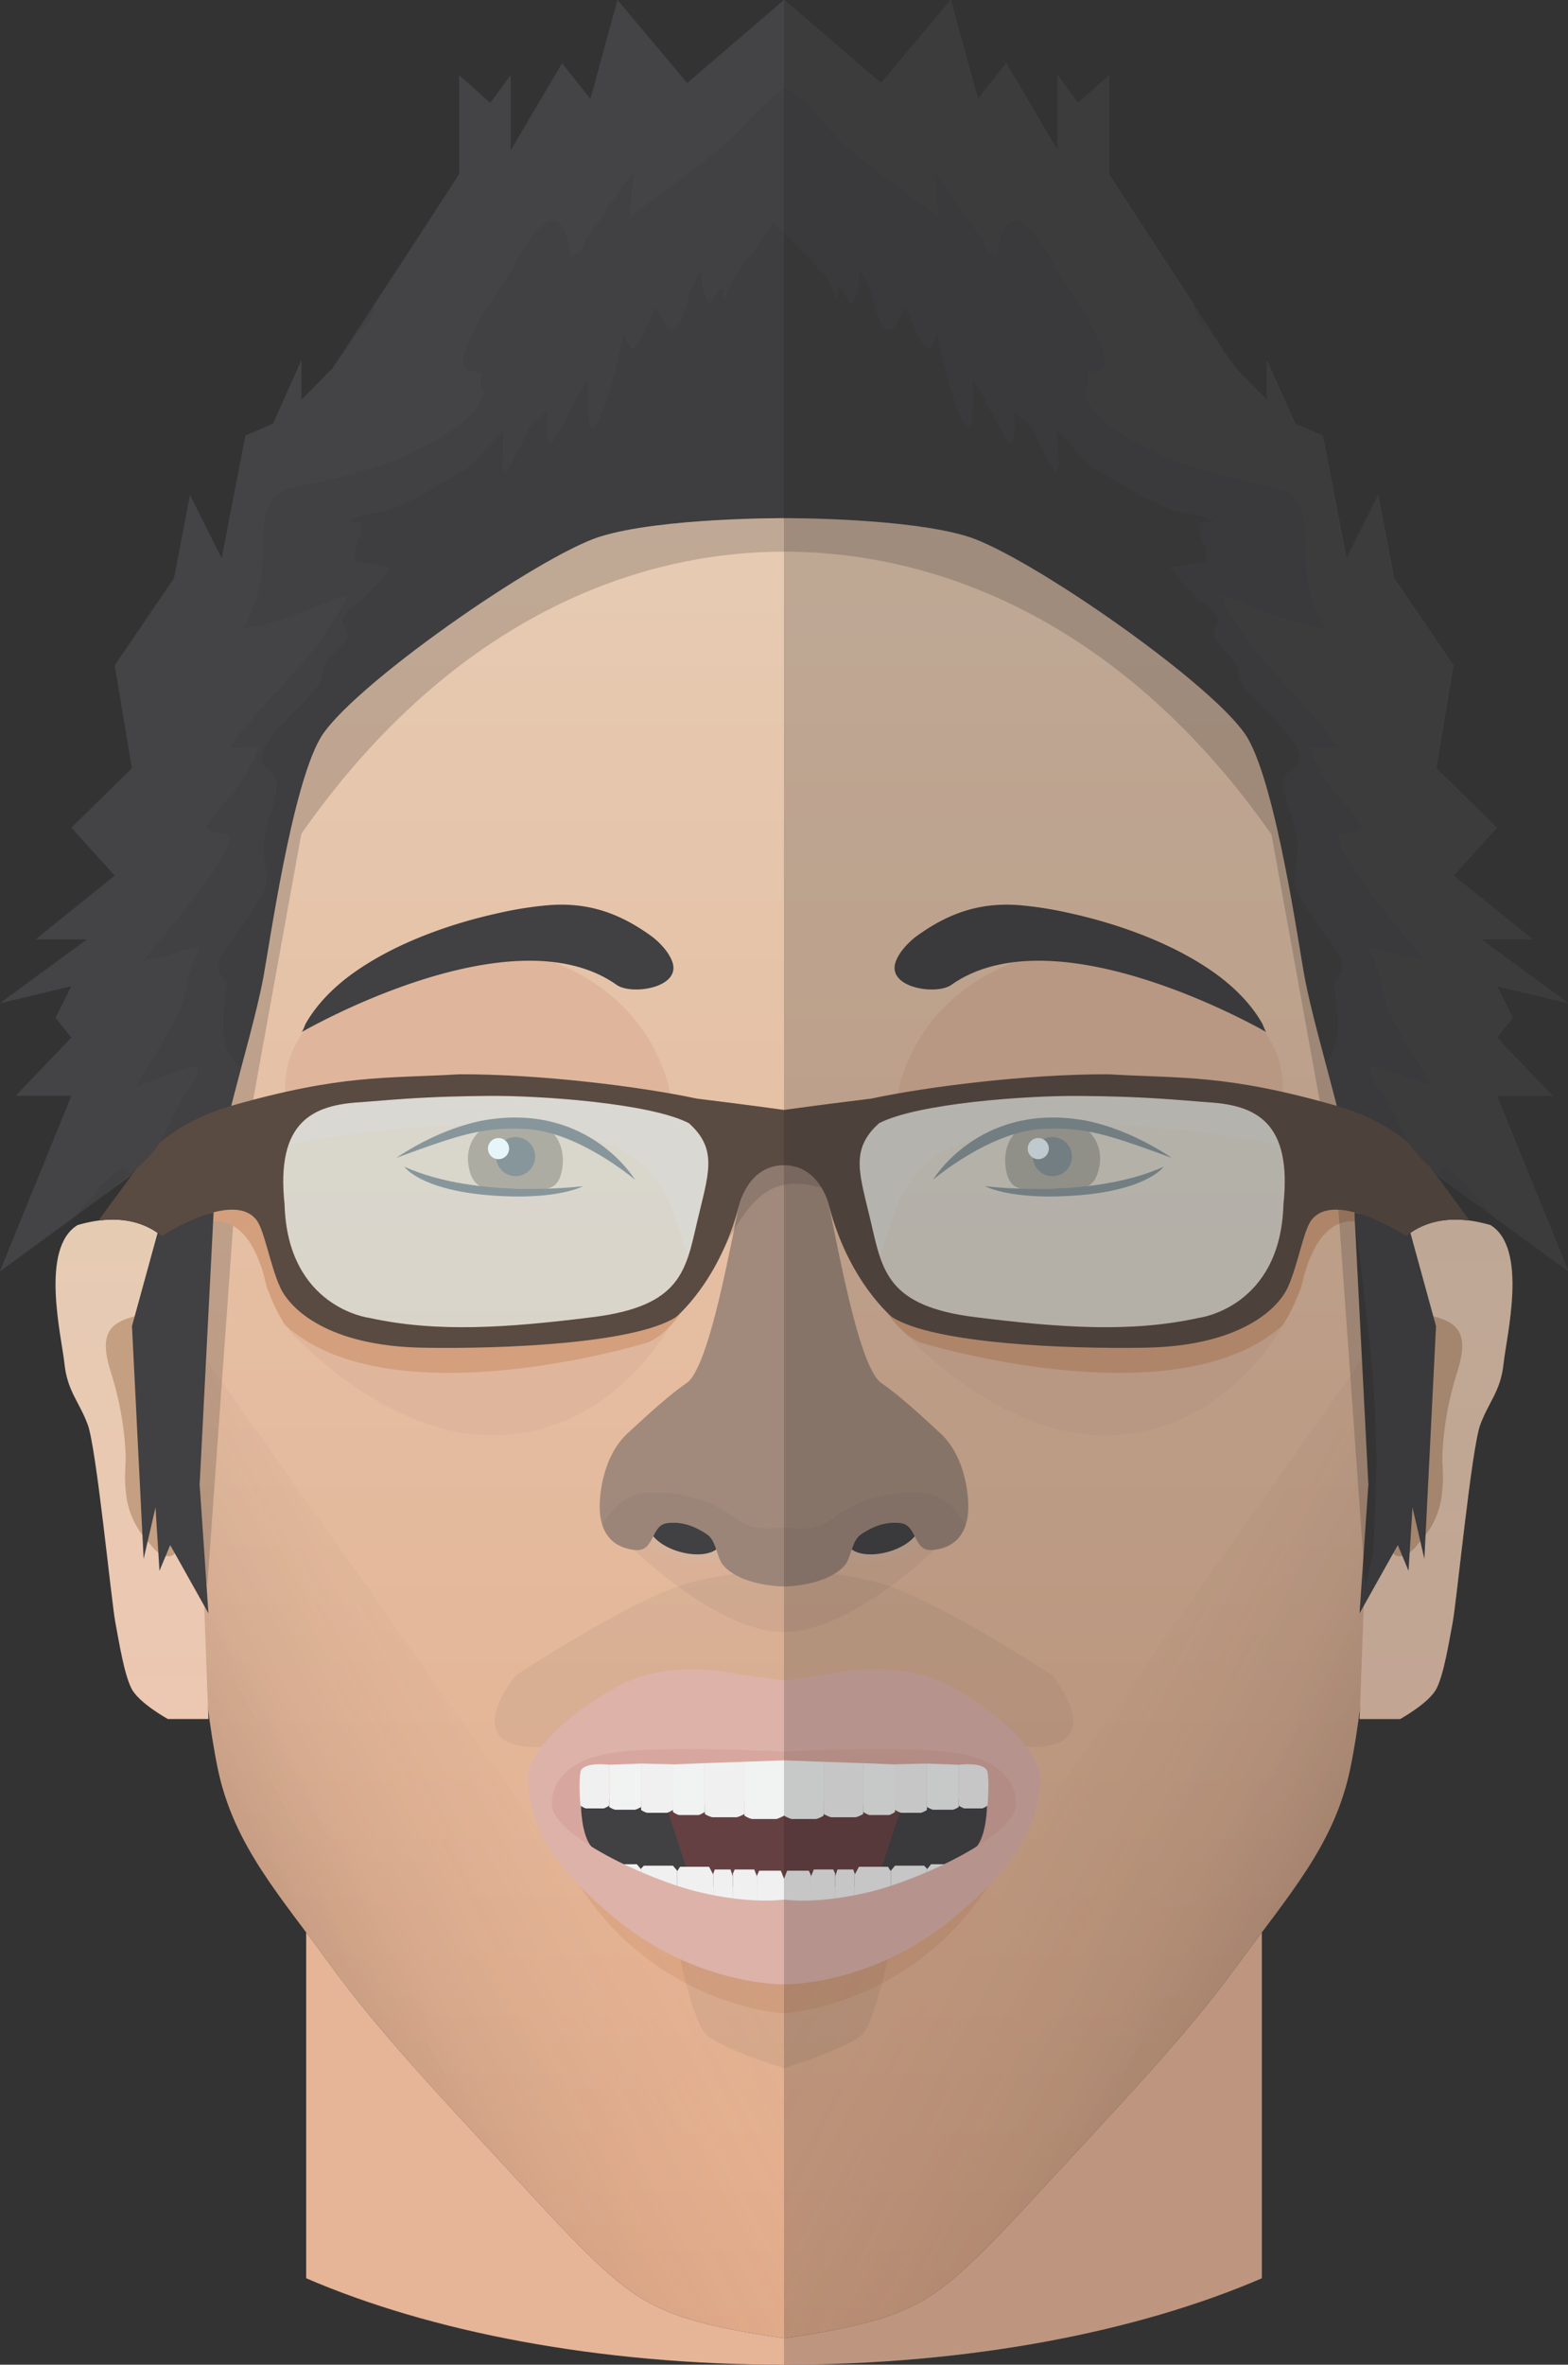 <svg xmlns="http://www.w3.org/2000/svg" xmlns:xlink="http://www.w3.org/1999/xlink" viewBox="0 0 594.151 895.625">
  <rect x="0" y="0" width="594.151" height="895.625" fill="#333333" stroke="none"/>
  <defs>
    <linearGradient id="linear-gradient" x1="409.298" y1="885.568" x2="409.298" y2="196.257" gradientUnits="userSpaceOnUse">
      <stop offset="0" stop-color="#e3ac8b"/>
      <stop offset="1" stop-color="#e6cbb3"/>
    </linearGradient>
    <linearGradient id="linear-gradient-2" x1="374.889" y1="736.627" x2="517.056" y2="661.035" gradientTransform="matrix(-1, 0, 0, 1, 855.555, 0)" gradientUnits="userSpaceOnUse">
      <stop offset="0" stop-color="#231f20"/>
      <stop offset="0.216" stop-color="#5f4b41" stop-opacity="0.687"/>
      <stop offset="0.67" stop-color="#c09378" stop-opacity="0.181"/>
      <stop offset="1" stop-color="#e3ac8b" stop-opacity="0"/>
    </linearGradient>
    <linearGradient id="linear-gradient-3" x1="544.139" y1="651.076" x2="544.139" y2="461.924" gradientUnits="userSpaceOnUse">
      <stop offset="0" stop-color="#ecc7b1"/>
      <stop offset="1" stop-color="#e6cbb3"/>
    </linearGradient>
    <linearGradient id="linear-gradient-4" x1="1192.22" y1="885.568" x2="1192.22" y2="196.257" gradientTransform="matrix(-1, 0, 0, 1, 1377.074, 0)" xlink:href="#linear-gradient"/>
    <linearGradient id="linear-gradient-5" x1="113.486" y1="736.626" x2="255.652" y2="661.035" gradientTransform="matrix(1, 0, 0, 1, 0, 0)" xlink:href="#linear-gradient-2"/>
    <linearGradient id="linear-gradient-6" x1="1327.062" y1="651.076" x2="1327.062" y2="461.924" gradientTransform="matrix(-1, 0, 0, 1, 1377.074, 0)" xlink:href="#linear-gradient-3"/>
  </defs>
  <title>Site Header</title>
  <g style="isolation: isolate">
    <g id="Layer_4" data-name="Layer 4">
      <g>
        <g>
          <polygon points="588.152 415.029 567.076 392.98 573.109 385.48 567.076 373.481 594.151 379.965 561.153 355.799 580.652 355.799 550.654 331.633 567.076 313.484 544.14 290.985 550.654 251.987 528.192 218.989 522.155 187.491 510.156 211.489 501.156 164.992 490.694 160.492 479.962 136.493 479.962 151.492 468.158 139.493 439.659 95.995 420.16 65.997 420.16 28.498 408.364 38.998 400.661 28.498 400.661 56.997 381.162 23.998 370.427 37.498 360.163 0 333.752 31.498 297.076 0 260.399 31.498 233.988 0 223.725 37.498 212.989 23.998 193.49 56.997 193.49 28.498 185.787 38.998 173.991 28.498 173.991 65.997 154.492 95.995 125.993 139.493 114.189 151.492 114.189 136.493 103.457 160.492 92.995 164.992 83.995 211.489 71.996 187.491 65.959 218.989 43.497 251.987 50.012 290.985 27.075 313.484 43.497 331.633 13.499 355.799 32.998 355.799 0 379.965 27.075 373.481 21.042 385.48 27.075 392.98 5.999 415.029 27.075 415.029 0 481.476 50.012 444.974 70.496 438.073 84.441 430.925 199.972 250.487 297.076 211.489 394.18 250.487 509.71 430.925 523.655 438.073 544.14 444.974 594.151 481.476 567.076 415.029 588.152 415.029" fill="#414042"/>
          <path d="M293.115,84.162c-1.108,2.3-7.2,10.69-8.8,12.695a66.22,66.22,0,0,0-6.235,8.652c-1.5,2.67-2.65,5.547-3.91,8.334a6.025,6.025,0,0,1-.053-1.96,17.568,17.568,0,0,0-.024-2.773c-1.207,0-2.171,1.842-2.845,2.673a14.147,14.147,0,0,0-1.417,1.964c-.263.468-.444,1.3-1.087,1.3-2.663-3.674-3.009-8.016-2.926-12.442a28.644,28.644,0,0,0-3.545,6.105c-1.23,3.1-1.922,6.391-3,9.545-.646,1.883-2.1,6.964-4.87,6.67-1.351-.144-2.308-1.653-2.945-2.688a48.276,48.276,0,0,1-2.966-6.146c-1.238,2.869-2.466,5.744-3.795,8.572-1.039,2.211-2.082,4.856-3.809,6.642-2.51,2.592-3.894-3.237-4.495-4.844-2.3,10.351-4.691,20.89-8.624,30.76-.441,1.1-3.008,7.732-4.208,3.909a25.681,25.681,0,0,1-.654-6.938c-.083-3.6-.013-7.21.039-10.814-1.5,2.937-3.515,5.534-4.944,8.534a105.882,105.882,0,0,1-9.211,16.237c-1.157-.522-1.545-2.985-1.646-3.938A67.349,67.349,0,0,1,207.18,157a2.536,2.536,0,0,0-.24-1.439,12.324,12.324,0,0,1-2.352,2.7,20.371,20.371,0,0,0-3.356,2.942c-1.691,2.213-2.625,5.034-3.825,7.52a85.974,85.974,0,0,1-6.142,10.451,6.633,6.633,0,0,1-.852-3.976c.041-3.882.526-7.864.238-11.738a48.349,48.349,0,0,0-6.105,6.36,64.684,64.684,0,0,1-5.043,5.363,23.247,23.247,0,0,1-2.543,2.4,23.3,23.3,0,0,1-3.335,1.844c-3.821,2.018-7.474,4.316-11.2,6.5a94.415,94.415,0,0,1-13.36,6.6c-5.814,2.279-12,1.642-17.31,5.127,1.615.634,3.349-.19,5.011.335,1.531,4.835-4.026,10.354-1.848,14.98a51.459,51.459,0,0,1,13.1,2.2,118.815,118.815,0,0,1-10.853,11.99c-2.057,1.911-6.129,4.259-7.157,7.019-.829,2.225.5,2.6,1.254,4.449,1.015,2.509-.367,4.038-2.037,6-2.114,2.48-5.441,4.963-6.5,8.162-.7,2.11-.3,3.79-1.581,5.8-3.7,5.782-9.639,10.4-14.1,15.593-2.628,3.063-9.715,10.1-7.554,14.849,1.279,2.809,4.751,2.68,5.346,6.2.945,5.588-2.733,12.7-3.89,18.081a35.665,35.665,0,0,0-.287,15.721,12.6,12.6,0,0,1-1.126,9.336c-3.905,8.109-9.848,14.719-14.78,22.121-2.791,4.189-2.727,8.485,1.322,11.735C85.038,380.8,81.9,395.685,89.34,402.5c7.842,7.181,14.991-5.533,17.17-11.566,5.952-16.485,6.67-34.447,12.405-51.075,7.545-21.883,21.358-40.472,36.562-57.642,14.805-16.721,30.471-33.78,48.286-47.36,15.459-11.784,32.732-17.335,51.713-20.465,12.3-2.029,29.527-2.736,40.275-10.948,10.749,8.212,27.974,8.919,40.276,10.948,18.981,3.13,36.254,8.681,51.713,20.465,17.815,13.58,33.481,30.639,48.285,47.36,15.205,17.17,29.018,35.759,36.563,57.642,5.734,16.628,6.453,34.59,12.4,51.075,2.179,6.033,9.328,18.747,17.17,11.566,7.438-6.811,4.3-21.695,3.268-30.288,4.048-3.25,4.113-7.546,1.322-11.735-4.932-7.4-10.875-14.012-14.78-22.121a12.587,12.587,0,0,1-1.125-9.336,35.68,35.68,0,0,0-.288-15.721c-1.157-5.379-4.835-12.493-3.89-18.081.595-3.516,4.067-3.387,5.346-6.2,2.161-4.748-4.926-11.786-7.555-14.849-4.457-5.194-10.393-9.811-14.1-15.593-1.285-2.006-.881-3.686-1.582-5.8-1.062-3.2-4.39-5.682-6.5-8.162-1.67-1.958-3.052-3.487-2.037-6,.75-1.852,2.082-2.224,1.254-4.449-1.028-2.76-5.1-5.108-7.157-7.019a118.7,118.7,0,0,1-10.853-11.99,51.452,51.452,0,0,1,13.1-2.2c2.178-4.626-3.379-10.145-1.849-14.98,1.663-.525,3.4.3,5.012-.335-5.306-3.485-11.5-2.848-17.31-5.127a94.415,94.415,0,0,1-13.36-6.6c-3.723-2.189-7.376-4.487-11.2-6.5A14.589,14.589,0,0,1,412,175.174a64.684,64.684,0,0,1-5.043-5.363,48.414,48.414,0,0,0-6.105-6.36c-.288,3.874.2,7.856.238,11.738a6.641,6.641,0,0,1-.852,3.976,85.844,85.844,0,0,1-6.142-10.451c-1.2-2.486-2.134-5.307-3.826-7.52a20.33,20.33,0,0,0-3.356-2.942,12.35,12.35,0,0,1-2.352-2.7,2.544,2.544,0,0,0-.239,1.439,67.611,67.611,0,0,1,.039,7.217c-.1.953-.489,3.416-1.645,3.938a105.8,105.8,0,0,1-9.212-16.237c-1.429-3-3.443-5.6-4.945-8.534.053,3.6.123,7.21.04,10.814a25.6,25.6,0,0,1-.655,6.938c-1.2,3.823-3.766-2.8-4.207-3.909-3.933-9.87-6.329-20.409-8.625-30.76-.6,1.607-1.984,7.436-4.494,4.844-1.727-1.786-2.77-4.431-3.809-6.642-1.33-2.828-2.557-5.7-3.8-8.572a48.276,48.276,0,0,1-2.966,6.146c-.637,1.035-1.594,2.544-2.946,2.688-2.765.294-4.223-4.787-4.869-6.67-1.082-3.154-1.775-6.443-3-9.545a28.555,28.555,0,0,0-3.544-6.105c.083,4.426-.263,8.768-2.925,12.442-.644,0-.825-.833-1.088-1.3a14.154,14.154,0,0,0-1.418-1.964c-.674-.831-1.637-2.673-2.844-2.673a17.568,17.568,0,0,0-.024,2.773,6,6,0,0,1-.054,1.96c-1.259-2.787-2.408-5.664-3.909-8.334-1.744-3.105-18.094-18.572-20.308-21.347" fill="#3e3d3f"/>
          <path d="M297.076,885.568s26.625-3.365,41.563-9.107,23.636-11.93,53.724-44.618,57.1-60.647,76.489-87.416,36.754-45.452,42.8-74.667,8.969-77.06,9.754-110.021c0,0,.606-11.484-.947-34.242s-9.932-91.088-14.271-107.969-9.425-34.46-11.836-47.35-10.613-71.168-21.437-90.34-83.136-69.472-106.255-76.63-69.581-6.95-69.581-6.95Z" fill="url(#linear-gradient)"/>
          <path d="M341.433,503.48s36.762,42.157,80.47,40.105,64.234-41.735,64.234-41.735" fill="#dfb69c"/>
          <path d="M516.08,449l-7.736-1.11-12.1,3.551-7.779,21.553h0l-10.688,19.578-3.424,3.323-10.966,7.822-20.407,4.756H424.613l-41.152-2.285-34.918-3.806-12.934-6.059s5.024,8.562,12.934,12.1c0,0,97.069,29.954,137.594-6.567a68.019,68.019,0,0,0,6.511-13.416l.222-.162c.124-.581.258-1.119.388-1.675.318-1.057.614-2.18.868-3.411,7.7-27.457,22.946-19.545,22.946-19.545Z" fill="#d39f7c"/>
          <path d="M392.363,831.843c30.088-32.689,57.1-60.647,76.489-87.416s36.754-45.452,42.8-74.667,8.969-77.06,9.754-110.021c0,0,.606-11.484-.947-34.242-.263-3.845-1.319-14.974-1.319-14.974L378.956,708.536l-81.881,30.406V885.568s26.626-3.365,41.564-9.107S362.275,864.531,392.363,831.843Z" opacity="0.15" fill="url(#linear-gradient-2)" style="mix-blend-mode: multiply"/>
          <path d="M338.973,420.771c6.216-50.329,60.973-70.909,93.69-56.653,0,0,60.781,12.426,52.74,55.557-32.9-8.041-76.105-8.407-76.105-8.407l-47.437,2.193Z" fill="#dfb69c"/>
          <path d="M317.743,590.942s18.888,3.425,31.11-5.454-3.664-14.546-3.664-14.546l-25.935,6.667Z" fill="#e1bba3"/>
          <path d="M354.2,586.9s-31.9,31.253-57.12,31.253V591.72l30.8-16.327,19.82.485Z" fill="#231f20" opacity="0.05" style="mix-blend-mode: multiply"/>
          <path d="M297.076,595.594s13.5-1.8,34.916,3.609,66.783,35.406,66.783,35.406,23.2,28.137-9.752,27.069c-30.28-19.069-37.132-20.4-37.132-20.4l-35.434-2-19.382,2Z" fill="#414042" opacity="0.07" style="mix-blend-mode: multiply"/>
          <path d="M297.076,783.4s25.274-7.946,30-13.243,10.474-33.105,10.474-33.105H297.076Z" fill="#414042" opacity="0.08" style="mix-blend-mode: multiply"/>
          <polygon points="374.541 680.942 297.076 685.444 297.076 714.532 363.302 714.443 378.956 699.159 374.541 680.942" fill="#414042"/>
          <path d="M348.022,577.067c1.073,3.827-4.072,8.614-11.492,10.694s-14.3.664-15.375-3.161,4.072-8.613,11.491-10.693S346.95,573.243,348.022,577.067Z" fill="#414042"/>
          <path d="M372.73,669.444C375,672.383,374,683.852,374,683.852s-.089,11.253-4.089,15.73l12.372-4L388,682.585l-.913-15.847S370.458,666.506,372.73,669.444Z" fill="#d7a79f"/>
          <polygon points="297.076 653.553 347.988 653.553 381.041 664.102 381.727 669.803 297.076 666.738 297.076 653.553" fill="#d7a79f"/>
          <polygon points="351.227 707.721 350.17 706.623 339.151 706.623 337.55 708.533 337.55 714.532 351.227 710.577 351.227 707.721" fill="#f0f0f0"/>
          <polygon points="364.903 707.175 363.847 706.077 352.828 706.077 351.227 707.987 351.227 713.986 364.903 710.031 364.903 707.175" fill="#f0f0f0"/>
          <polygon points="341.433 685.129 333.113 710.319 297.076 715.632 297.076 681.279 341.433 685.129" fill="#654042"/>
          <polygon points="337.55 708.756 336.493 707.033 325.475 707.033 323.873 710.031 323.873 719.446 337.55 714.949 337.55 708.756" fill="#f0f0f0"/>
          <polygon points="323.873 709.633 323.3 708.068 317.325 708.068 316.457 710.791 316.457 720.818 323.873 719.345 323.873 709.633" fill="#f0f0f0"/>
          <polygon points="316.457 709.629 315.748 708.065 308.357 708.065 307.283 710.788 307.283 720.818 316.457 719.345 316.457 709.629" fill="#f0f0f0"/>
          <polygon points="307.283 710.276 306.494 708.536 298.271 708.536 297.076 711.566 297.076 722.727 307.283 722.727 307.283 710.276" fill="#f0f0f0"/>
          <path d="M521.354,486.145S528.9,453.516,564.769,464c14.349,8.829,6.071,41.939,4.967,52.425s-5.517,14.3-8.829,23.153-8.934,66.889-10.485,75.075-3.312,19.315-6.07,24.833-13.8,11.589-13.8,11.589H515.169Z" fill="url(#linear-gradient-3)"/>
          <path d="M527.918,582.136l-.012.192q-.085,1.361-.168,2.722c-.036.6-.431,2.212-.162,2.731,1.437,2.764,4.739,1.445,6.764.159a17.636,17.636,0,0,0,2.848-3.005c.926-1.012,1.827-2.048,2.672-3.128a30.917,30.917,0,0,0,6.153-13.532,50.375,50.375,0,0,0,.747-8.387c.047-3.008-.31-6.048-.2-9.045a119.94,119.94,0,0,1,4.158-26.278c1.5-5.639,4.853-13.435,2.531-19.266-2.017-5.064-8.483-6.319-13.159-7.538l-.107.508c-.191.926-.359,1.857-.511,2.791-.279,1.708-.522,3.423-.765,5.137-.383,2.7-.756,5.4-1.142,8.1q-.736,5.163-1.532,10.317-.863,5.557-1.815,11.1c-.615,3.584-1.256,7.162-1.893,10.742-.6,3.371-1.192,6.743-1.726,10.126q-.786,4.976-1.368,9.982c-.394,3.454-.705,6.916-.963,10.383Q528.08,579.541,527.918,582.136Z" fill="#c59f81"/>
          <path d="M339.161,365.083c.048-.2.1-.394.17-.6,1.248-3.814,5.04-7.793,8.193-10.063,12.5-9,24.351-12.671,38.659-11.591a137.981,137.981,0,0,1,18.942,2.979c18.232,3.975,38.124,11.067,53.6,21.646,7.735,5.286,14.884,12.014,19.571,20.214.334.583,1.079,2.97,1.665,3.31-.01-.005-79.443-46.181-119.441-17.977C354.917,376.957,336.944,374.26,339.161,365.083Z" fill="#414042"/>
          <polygon points="533.726 464.363 544.14 502.286 539.73 590.452 535.227 570.939 533.726 594.955 529.654 585.198 515.169 611.042 518.501 562.241 513.21 459.175 533.726 464.363" fill="#414042"/>
          <path d="M457.673,417.474c-18.556-1.506-27.4-2.162-47.834-2.394s-62.073,2.76-76.739,10.326c-11.341,10.18-7.253,19.527-3.025,37.757,1,4.318,1.884,8.355,3.079,12.064,6.246-9.113,3.757-40.207,46.675-45.917l15.658-2.461s26-4.8,89.274,6.567C480.447,421.289,469.872,418.2,457.673,417.474Z" fill="#e5c5b1"/>
          <path d="M416.5,442.174c-1.978,9.757-7.934,8.1-17.72,8.1s-16.247,2.514-17.719-8.1c-1.408-10.135,5.009-18.528,17.719-18.528S418.528,432.146,416.5,442.174Z" fill="#8a6d51"/>
          <path d="M443.994,438.544c-24.668-9.1-33.026-11.665-48.793-10.977-20.116.879-41.643,19.238-41.643,19.238s17.032-28.682,55.74-22.727C409.3,424.078,425.138,425.89,443.994,438.544Z" fill="#414042"/>
          <path d="M373.269,449.26s39.588,5.161,67.651-7.336c0,0-5.942,8.611-31.843,10.764S373.269,449.26,373.269,449.26Z" fill="#414042"/>
          <path d="M297.076,687.665a13.39,13.39,0,0,0,2.834,1.277h9.333a9.249,9.249,0,0,0,2.833-1.277V667.281l-15-.543Z" fill="#f1f2f2"/>
          <path d="M312.076,687.038a13.6,13.6,0,0,0,2.834,1.238h9.333a9.387,9.387,0,0,0,2.833-1.238V667.791l-15-.51Z" fill="#f0f0f0"/>
          <path d="M327.076,686.261a10.2,10.2,0,0,0,2.281,1.18h7.514a7.045,7.045,0,0,0,2.28-1.18V668.3l-12.075-.513Z" fill="#f1f2f2"/>
          <path d="M339.151,685.506a10.459,10.459,0,0,0,2.282,1.1h7.513a7.229,7.229,0,0,0,2.281-1.1V667.949l-12.076.293Z" fill="#f0f0f0"/>
          <path d="M351.227,684.394a10.675,10.675,0,0,0,2.281,1.05h7.513a7.38,7.38,0,0,0,2.281-1.05V668.405l-12.075-.456Z" fill="#f1f2f2"/>
          <path d="M363.3,683.852a9.1,9.1,0,0,0,2.058,1.092h6.779a6.3,6.3,0,0,0,2.056-1.092s.778-8.585,0-12.66-10.893-2.787-10.893-2.787Z" fill="#f0f0f0"/>
          <path d="M406.164,438.074a7.389,7.389,0,1,1-7.389-7.389A7.388,7.388,0,0,1,406.164,438.074Z" fill="#414042"/>
          <path d="M397.423,435.035a4,4,0,1,1-4-4A4,4,0,0,1,397.423,435.035Z" fill="#fff"/>
          <path d="M409.839,415.08c-20.435-.232-62.073,2.76-76.739,10.326-11.341,10.18-7.253,19.527-3.025,37.757s6.263,31.533,39.237,35.681,59.534,5.908,84.957.3c0,0,30.95-3.808,32.057-42.954,3.4-31.6-10.906-37.665-28.653-38.718C439.117,415.968,430.273,415.312,409.839,415.08Z" fill="#ceedf5" opacity="0.5"/>
          <path d="M297.076,885.568s-26.626-3.365-41.563-9.107-23.637-11.93-53.725-44.618-57.1-60.647-76.489-87.416S88.545,698.975,82.5,669.76s-8.969-77.06-9.754-110.021c0,0-.605-11.484.947-34.242s9.932-91.088,14.271-107.969,9.426-34.46,11.837-47.35,10.612-71.168,21.436-90.34,83.136-69.472,106.255-76.63,69.582-6.95,69.582-6.95Z" fill="url(#linear-gradient-4)"/>
          <g>
            <path d="M219.9,714.532l77.176,12.338v35.7S249.493,760.175,219.9,714.532Z" fill="#c17846" opacity="0.2"/>
            <path d="M374.253,714.532,297.076,726.87v35.7S344.658,760.175,374.253,714.532Z" fill="#c17846" opacity="0.2"/>
          </g>
          <path d="M120.257,281.7c-.3.6-.594,1.235-.888,1.892-.026.058-.053.113-.078.171-.286.643-.569,1.314-.851,2.006l-.1.244c-.276.683-.549,1.392-.82,2.118l-.113.3q-.4,1.083-.8,2.228c-.039.115-.079.23-.119.347q-.391,1.143-.775,2.338l-.12.376q-.384,1.2-.759,2.447c-.039.13-.078.262-.118.392q-.376,1.258-.746,2.559l-.108.382q-.372,1.319-.738,2.675c-.031.118-.063.238-.095.357q-.37,1.385-.733,2.8c-.026.1-.05.2-.075.294q-.372,1.458-.735,2.943l-.048.2q-.375,1.541-.742,3.1l-.015.061c-.761,3.257-1.493,6.582-2.192,9.916l-.011.05q-.343,1.639-.677,3.278c-3.935,19.353-6.751,38.305-8,45-2.411,12.89-7.5,30.47-11.837,47.35S75.248,502.739,73.695,525.5s-.947,34.242-.947,34.242c.141,5.915.352,12.316.637,19l5.163,21.893L89.017,454.659l7.808-43.074L114.186,315.8c54.7-78.149,122.95-106.858,182.889-106.858,60.876,0,129.8,28.8,184.7,107.1l18.018,99.4,7.091,39.117,10.468,145.967,2.982-12.64c.511-9.995.861-19.577,1.065-28.148,0,0,.606-11.484-.947-34.242s-9.932-91.088-14.271-107.969-9.425-34.46-11.836-47.35c-1.337-7.144-4.453-28.231-8.807-48.875-.866-4.1-1.78-8.19-2.74-12.146-.013-.055-.027-.111-.04-.166q-.346-1.421-.7-2.818c-.016-.065-.033-.129-.049-.193-.238-.938-.478-1.869-.721-2.787-.006-.019-.011-.039-.016-.059q-.733-2.768-1.5-5.386l-.079-.272q-.356-1.212-.718-2.382l-.109-.352q-.359-1.154-.723-2.263c-.035-.106-.069-.209-.1-.313-.25-.756-.5-1.5-.756-2.221-.015-.04-.029-.079-.043-.119q-.378-1.067-.761-2.078c-.025-.069-.052-.14-.077-.208-.252-.661-.506-1.3-.761-1.923l-.131-.321q-.375-.9-.755-1.75c-.046-.1-.092-.2-.138-.305-.258-.564-.516-1.111-.776-1.632-.037-.071-.072-.139-.107-.209-.275-.544-.552-1.069-.83-1.562-10.824-19.172-83.136-69.472-106.255-76.63s-69.581-6.95-69.581-6.95-46.463-.208-69.582,6.95-95.431,57.458-106.255,76.63c-.314.557-.626,1.15-.936,1.771C120.288,281.64,120.272,281.668,120.257,281.7Z" fill="#231f20" opacity="0.2" style="mix-blend-mode: multiply"/>
          <path d="M109.245,503.48s36.763,42.157,80.471,40.105,64.233-41.735,64.233-41.735" fill="#dfb69c"/>
          <path d="M78.071,449l7.737-1.11,12.1,3.551,7.779,21.553h0l10.688,19.578,3.425,3.323,10.966,7.822,20.406,4.756h18.365l41.152-2.285,34.918-3.806,12.934-6.059s-5.023,8.562-12.934,12.1c0,0-97.069,29.954-137.593-6.567a67.985,67.985,0,0,1-6.512-13.416l-.222-.162c-.124-.581-.258-1.119-.387-1.675-.319-1.057-.615-2.18-.869-3.411-7.7-27.457-22.946-19.545-22.946-19.545Z" fill="#d39f7c"/>
          <path d="M255.179,420.771c-6.217-50.329-60.974-70.909-93.691-56.653,0,0-60.781,12.426-52.74,55.557,32.9-8.041,76.105-8.407,76.105-8.407l47.437,2.193Z" fill="#dfb69c"/>
          <path d="M276.408,590.942s-18.888,3.425-31.11-5.454,3.664-14.546,3.664-14.546l25.935,6.667Z" fill="#e1bba3"/>
          <path d="M240.168,586.9s31.69,31.253,56.908,31.253V591.72L266.49,575.393l-19.82.485Z" fill="#231f20" opacity="0.05" style="mix-blend-mode: multiply"/>
          <path d="M201.788,831.843c-30.088-32.689-57.1-60.647-76.489-87.416S88.545,698.975,82.5,669.76s-8.969-77.06-9.754-110.021c0,0-.605-11.484.947-34.242.263-3.845,1.32-14.974,1.32-14.974L215.2,708.536l81.881,30.406V885.568s-26.626-3.365-41.563-9.107S231.876,864.531,201.788,831.843Z" opacity="0.15" fill="url(#linear-gradient-5)" style="mix-blend-mode: multiply"/>
          <path d="M297.076,595.594s-13.5-1.8-34.917,3.609-66.783,35.406-66.783,35.406-23.195,28.137,9.752,27.069c30.28-19.069,37.133-20.4,37.133-20.4l35.433-2,19.381,2Z" fill="#414042" opacity="0.07" style="mix-blend-mode: multiply"/>
          <path d="M297.075,783.4s-25.273-7.946-30-13.243S256.6,737.048,256.6,737.048h40.473Z" fill="#414042" opacity="0.08" style="mix-blend-mode: multiply"/>
          <polygon points="219.61 680.942 297.075 685.444 297.075 714.532 230.85 714.443 215.195 699.159 219.61 680.942" fill="#414042"/>
          <path d="M246.129,577.067c-1.072,3.827,4.072,8.614,11.492,10.694s14.3.664,15.375-3.161-4.072-8.613-11.491-10.693S247.2,573.243,246.129,577.067Z" fill="#414042"/>
          <path d="M221.421,669.444c-2.273,2.939-1.27,14.408-1.27,14.408s.089,11.253,4.089,15.73l-12.372-4-5.718-12.994.913-15.847S223.693,666.506,221.421,669.444Z" fill="#d7a79f"/>
          <polygon points="297.075 653.553 246.163 653.553 213.11 664.102 212.425 669.803 297.075 666.738 297.075 653.553" fill="#d7a79f"/>
          <polygon points="242.925 707.721 243.981 706.623 255 706.623 256.602 708.533 256.602 714.532 242.925 710.577 242.925 707.721" fill="#f0f0f0"/>
          <polygon points="229.248 707.175 230.305 706.077 241.323 706.077 242.925 707.987 242.925 713.986 229.248 710.031 229.248 707.175" fill="#f0f0f0"/>
          <polygon points="252.719 685.129 261.038 710.319 297.075 715.632 297.075 681.279 252.719 685.129" fill="#654042"/>
          <polygon points="256.602 708.756 257.658 707.033 268.677 707.033 270.278 710.031 270.278 719.446 256.602 714.949 256.602 708.756" fill="#f0f0f0"/>
          <polygon points="270.278 709.633 270.852 708.068 276.826 708.068 277.694 710.791 277.694 720.818 270.278 719.345 270.278 709.633" fill="#f0f0f0"/>
          <polygon points="277.694 709.629 278.403 708.065 285.794 708.065 286.868 710.788 286.868 720.818 277.694 719.345 277.694 709.629" fill="#f0f0f0"/>
          <polygon points="286.868 710.276 287.657 708.536 295.88 708.536 297.075 711.566 297.075 722.727 286.868 722.727 286.868 710.276" fill="#f0f0f0"/>
          <g>
            <path d="M297.076,636.52l18.254-2.606s25.62-6.078,45.594,5.211,34.086,25.4,33.218,35.823-2.823,26.923-33.653,52.108-63.413,24.5-63.413,24.5v-32.1s12.174,1.954,32.149-2.822,55.147-21.494,55.8-32.784c.434-7.6-4.559-17.586-24.534-20.192s-63.413-.217-63.413-.217Z" fill="#dcb2a9"/>
            <path d="M297.076,636.52l-18.255-2.606s-25.62-6.078-45.594,5.211-34.085,25.4-33.217,35.823,2.822,26.923,33.652,52.108,63.413,24.5,63.413,24.5v-32.1s-12.174,1.954-32.148-2.822-55.148-21.494-55.8-32.784c-.434-7.6,4.559-17.586,24.534-20.192s63.414-.217,63.414-.217Z" fill="#dcb2a9"/>
          </g>
          <path d="M72.8,486.145S65.252,453.516,29.382,464c-14.349,8.829-6.071,41.939-4.967,52.425s5.518,14.3,8.829,23.153,8.935,66.889,10.485,75.075,3.312,19.315,6.071,24.833,13.8,11.589,13.8,11.589H78.982Z" fill="url(#linear-gradient-6)"/>
          <path d="M66.233,582.136l.012.192q.087,1.361.168,2.722c.036.6.432,2.212.162,2.731-1.436,2.764-4.739,1.445-6.764.159a17.715,17.715,0,0,1-2.848-3.005c-.926-1.012-1.826-2.048-2.672-3.128a30.9,30.9,0,0,1-6.152-13.532,50.163,50.163,0,0,1-.747-8.387c-.047-3.008.309-6.048.2-9.045a119.939,119.939,0,0,0-4.157-26.278c-1.5-5.639-4.854-13.435-2.532-19.266,2.017-5.064,8.483-6.319,13.16-7.538l.106.508c.191.926.359,1.857.512,2.791.278,1.708.521,3.423.764,5.137.383,2.7.756,5.4,1.142,8.1q.736,5.163,1.532,10.317.863,5.557,1.816,11.1c.614,3.584,1.255,7.162,1.892,10.742.6,3.371,1.193,6.743,1.726,10.126q.786,4.976,1.368,9.982c.394,3.454.7,6.916.963,10.383Q66.072,579.541,66.233,582.136Z" fill="#c59f81"/>
          <path d="M254.99,365.083c-.048-.2-.1-.394-.17-.6-1.248-3.814-5.04-7.793-8.193-10.063-12.5-9-24.351-12.671-38.658-11.591a137.971,137.971,0,0,0-18.943,2.979c-18.232,3.975-38.124,11.067-53.6,21.646-7.736,5.286-14.885,12.014-19.572,20.214-.334.583-1.079,2.97-1.665,3.31.01-.005,79.444-46.181,119.441-17.977C239.234,376.957,257.207,374.26,254.99,365.083Z" fill="#414042"/>
          <polygon points="60.426 464.363 50.012 502.286 54.421 590.452 58.925 570.939 60.426 594.955 64.497 585.198 78.982 611.042 75.65 562.241 80.941 459.175 60.426 464.363" fill="#414042"/>
          <path d="M136.478,417.474c18.556-1.506,27.4-2.162,47.834-2.394s62.074,2.76,76.74,10.326c11.341,10.18,7.253,19.527,3.024,37.757-1,4.318-1.884,8.355-3.079,12.064-6.246-9.113-3.757-40.207-46.675-45.917l-15.658-2.461s-26-4.8-89.273,6.567C113.7,421.289,124.279,418.2,136.478,417.474Z" fill="#e5c5b1"/>
          <path d="M177.656,442.174c1.979,9.757,7.934,8.1,17.72,8.1s16.247,2.514,17.72-8.1c1.407-10.135-5.01-18.528-17.72-18.528S175.623,432.146,177.656,442.174Z" fill="#8a6d51"/>
          <path d="M150.157,438.544c24.668-9.1,33.027-11.665,48.793-10.977,20.116.879,41.644,19.238,41.644,19.238s-17.033-28.682-55.741-22.727C184.853,424.078,169.014,425.89,150.157,438.544Z" fill="#414042"/>
          <path d="M220.882,449.26s-39.588,5.161-67.651-7.336c0,0,5.942,8.611,31.843,10.764S220.882,449.26,220.882,449.26Z" fill="#414042"/>
          <path d="M297.075,687.665a13.39,13.39,0,0,1-2.834,1.277h-9.333a9.249,9.249,0,0,1-2.833-1.277V667.281l15-.543Z" fill="#f1f2f2"/>
          <path d="M282.075,687.038a13.6,13.6,0,0,1-2.834,1.238h-9.333a9.387,9.387,0,0,1-2.833-1.238V667.791l15-.51Z" fill="#f0f0f0"/>
          <path d="M267.075,686.261a10.181,10.181,0,0,1-2.281,1.18H257.28a7.045,7.045,0,0,1-2.28-1.18V668.3l12.075-.513Z" fill="#f1f2f2"/>
          <path d="M255,685.506a10.448,10.448,0,0,1-2.281,1.1h-7.514a7.221,7.221,0,0,1-2.28-1.1V667.949l12.075.293Z" fill="#f0f0f0"/>
          <path d="M242.925,684.394a10.7,10.7,0,0,1-2.281,1.05H233.13a7.372,7.372,0,0,1-2.28-1.05V668.405l12.075-.456Z" fill="#f1f2f2"/>
          <path d="M230.85,683.852a9.108,9.108,0,0,1-2.059,1.092h-6.778a6.3,6.3,0,0,1-2.057-1.092s-.777-8.585,0-12.66,10.894-2.787,10.894-2.787Z" fill="#f0f0f0"/>
          <path d="M187.987,438.074a7.389,7.389,0,1,0,7.389-7.389A7.388,7.388,0,0,0,187.987,438.074Z" fill="#414042"/>
          <path d="M184.9,435.035a4,4,0,1,0,4-4A4,4,0,0,0,184.9,435.035Z" fill="#fff"/>
          <path d="M184.312,415.08c20.435-.232,62.074,2.76,76.74,10.326,11.341,10.18,7.253,19.527,3.024,37.757s-6.263,31.533-39.237,35.681-59.533,5.908-84.956.3c0,0-30.95-3.808-32.058-42.954-3.4-31.6,10.906-37.665,28.653-38.718C155.034,415.968,163.878,415.312,184.312,415.08Z" fill="#ceedf5" opacity="0.5"/>
          <path d="M468.852,744.427c-19.389,26.769-46.4,54.727-76.489,87.416s-38.787,38.876-53.724,44.618-41.563,9.107-41.563,9.107-26.625-3.365-41.563-9.107-23.637-11.93-53.725-44.618-57.1-60.647-76.489-87.416c-3.161-4.363-6.266-8.51-9.279-12.525v130.99c46.93,20.265,110.741,32.733,181.056,32.733S431.2,883.157,478.131,862.892V731.9C475.118,735.917,472.014,740.064,468.852,744.427Z" fill="#e6b497"/>
          <g>
            <path d="M297.076,438.073c10.426,0,12.763,7,15.052,10.788s11.712,68.44,21.948,75.025c6.031,4.186,13.07,10.425,22.482,19.181s11.256,25.183,10,32-5.371,11.17-13,12-5.809-9.32-12.142-10.181-11.481,1.753-15.169,4.242-3.6,8.835-6.171,11.758c-7.039,8-23,8-23,8" fill="#e1bba3"/>
            <path d="M297.076,438.073c-10.427,0-12.764,7-15.053,10.788s-11.712,68.44-21.948,75.025c-6.031,4.186-13.07,10.425-22.481,19.181s-11.257,25.183-10,32,5.37,11.17,13,12,5.808-9.32,12.141-10.181,11.481,1.753,15.169,4.242,3.6,8.835,6.171,11.758c7.039,8,23,8,23,8" fill="#e1bba3"/>
          </g>
          <g opacity="0.4" style="mix-blend-mode: overlay">
            <path d="M297.076,438.073c10.426,0,12.763,7,15.052,10.788s11.712,68.44,21.948,75.025c6.031,4.186,13.07,10.425,22.481,19.181s11.257,25.183,10,32-5.37,11.17-13,12-5.808-9.32-12.141-10.181-11.481,1.753-15.169,4.242-3.6,8.835-6.171,11.758c-7.039,8-23,8-23,8" fill="#414042"/>
            <path d="M297.076,438.073c-10.427,0-12.764,7-15.053,10.788s-11.712,68.44-21.948,75.025c-6.031,4.186-13.07,10.425-22.481,19.181s-11.257,25.183-10,32,5.37,11.17,13,12,5.808-9.32,12.141-10.181,11.481,1.753,15.169,4.242,3.6,8.835,6.171,11.758c7.039,8,23,8,23,8" fill="#414042"/>
          </g>
          <path d="M275.179,464.359l10.507-25.323,11.39-4,19.791,16.591c-20.587-7.3-29.928-3.447-42.461,21.037C262.159,496.588,275.179,464.359,275.179,464.359Z" fill="#231f20" opacity="0.15" style="mix-blend-mode: multiply"/>
          <g>
            <path d="M264.042,416.1c-21-4.5-59.264-9.332-89.967-9.216-27.775,1.657-44.352-.116-86.8,12.049-21.94,6.289-32.2,19.138-32.2,19.138l-17.5,23.851.231.311c10.66-1.294,18.233,1.681,23.538,5.933,0,0,26.637-17.483,35.731-6.244,3.075,3.714,5.15,16.859,9,25.462s18.5,22.407,54,23.056c30.012.549,80.166-1.5,96-11.556,0,0,16.526-13.44,23.982-42.406,0,0,3.391-15.154,17.019-15.154v-20.94S284.542,418.6,264.042,416.1Zm.034,47.061c-4.228,18.231-6.263,31.533-39.237,35.681s-59.533,5.908-84.956.3c0,0-30.95-3.808-32.058-42.954-3.4-31.6,10.906-37.665,28.653-38.718,18.556-1.506,27.4-2.162,47.834-2.394s62.074,2.76,76.74,10.326C272.393,435.586,268.305,444.933,264.076,463.163Z" fill="#594a42"/>
            <path d="M556.346,462.235l.23-.311-17.5-23.851s-10.262-12.849-32.2-19.138c-42.445-12.165-59.022-10.392-86.8-12.049-30.7-.116-68.967,4.716-89.967,9.216-20.5,2.5-33.033,4.284-33.033,4.284v20.94c13.627,0,17.019,15.154,17.019,15.154,7.456,28.966,23.981,42.406,23.981,42.406,15.834,10.056,65.988,12.1,96,11.556,35.5-.649,50.15-14.454,54-23.056s5.925-21.748,9-25.462c9.094-11.239,35.727,6.241,35.732,6.244C538.112,463.916,545.685,460.941,556.346,462.235Zm-70.02-6.043c-1.107,39.146-32.057,42.954-32.057,42.954-25.423,5.606-51.98,3.844-84.957-.3s-35.008-17.45-39.237-35.681-8.316-27.577,3.025-37.757c14.666-7.566,56.3-10.558,76.739-10.326s29.278.888,47.834,2.394C475.42,418.527,489.728,424.59,486.326,456.192Z" fill="#594a42"/>
          </g>
          <g opacity="0.05" style="mix-blend-mode: color-burn">
            <path d="M354.945,566.7c-5.075-2.688-25.291-2.607-39.084,8.145-7.367,5.742-14.225,3.7-18.785,3.7v22.338s15.961,0,23-8c2.571-2.923,2.483-9.269,6.171-11.758s8.836-5.1,15.169-4.242,4.512,11.011,12.142,10.181c6.669-.725,10.651-4.142,12.387-9.544C362.7,572.232,360.02,569.393,354.945,566.7Z" fill="#231f20"/>
            <path d="M239.206,566.7c5.075-2.688,25.291-2.607,39.084,8.145,7.367,5.742,14.226,3.7,18.785,3.7v22.338s-15.962,0-23-8c-2.571-2.923-2.482-9.269-6.171-11.758s-8.836-5.1-15.169-4.242-4.511,11.011-12.141,10.181c-6.669-.725-10.652-4.142-12.388-9.544C231.449,572.232,234.131,569.393,239.206,566.7Z" fill="#231f20"/>
          </g>
          <g>
            <path d="M48.992,445.718c-.036-.286-.081-.559-.137-.819-2.224,1.933-4.4,3.895-6.652,5.774Z" fill="#444345"/>
            <path d="M552.056,450.673c-2.248-1.879-4.428-3.841-6.652-5.774q-.084.39-.136.819Z" fill="#444345"/>
            <path d="M297.253,33.52c6.457,1.189,18.14,17.657,23.837,22.414,10.984,9.172,22.662,17.5,34.232,25.908.192-5.44-.613-10.854-1.141-16.248,4.41,4.591,7.8,10.3,11.326,15.569q3.558,5.34,7.241,10.592a8.233,8.233,0,0,0,4.99,5.472c.854-3.515,1.72-11.427,5.743-13.051,4.48-1.808,9.17,5.541,11.2,8.352,3.006,4.156,5.331,9,8.036,13.372,5.212,8.416,11.584,16.87,15.015,26.226.791,2.156,1.856,5.3.166,7.315-1.162,1.387-5.532,1.161-6.019,2.011-.508.888.7,2.327.442,3.365-.633,2.589-2.054,2.555-.8,5.822,3.211,8.375,14.78,14.615,21.993,18.488,12.925,6.941,26.864,10.6,41.095,13.668,7.3,1.575,15.887,2.128,18.563,10.331,2.623,8.042,1.066,17.643,2.261,25.97a47.589,47.589,0,0,0,7.01,19.111c-9.377-1.321-18.252-4.618-27.033-8.062-3.8-1.491-8.19-4-12.457-4.35.115,2.7,2.213,5.012,3.617,7.136,3.514,5.311,6.674,10.614,10.764,15.538,9.76,11.752,21,21.973,29.718,34.556-3.591.615-7.214-.9-10.8.308A79.008,79.008,0,0,0,504.98,299.2c3.049,4.146,7.279,7.713,10.034,12.03,1.408,2.207,1.4,2.089-.482,3.243-1.571.961-4.533,1.09-6.325,1.646-6.782,3.779,29.686,44.328,32.263,48.6-.819-1.576-5.767-1.884-7.334-2.229-4.46-.98-9.518-3.619-14.07-3.532-.248,1.689,1.263,3.377,1.8,4.883,2.523,7.075,3.009,14.368,6.372,21.212,4.5,9.147,10.534,17.44,15.351,26.415-4.155-1.681-8.4-3.1-12.607-4.647-3.588-1.322-6.877-2.8-10.7-2.914-.615,4.028,2.241,7.139,4.426,10.168,3.552,4.925,5.641,10.7,8.509,16.031a39.3,39.3,0,0,0,10.653,12.628c.858.71,1.7,1.433,2.537,2.16.451-2.084,1.654-3.176,4.725-.978,4.256,3.047,7.715,7.635,11.119,11.542q2.259,2.594,4.5,5.2l28.513,20.811-27.075-66.447H588.26L567.184,392.98l6.033-7.5-6.033-12,27.075,6.484-33-24.166h19.5l-30-24.166,16.422-18.149-22.937-22.5,6.515-39-22.462-33-6.037-31.5-12,24-9-46.5-10.462-4.5-10.733-24v15l-11.8-12-1.243-1.895a54.852,54.852,0,0,1-4.87-6.574,30.788,30.788,0,0,0-4.318-5.906,17.817,17.817,0,0,1-3.132-3.156,16.074,16.074,0,0,1-2.308-6.692L439.767,96l-19.5-30V28.5L408.472,39l-7.7-10.5V57l-19.5-33L370.534,37.5,360.27,0,333.859,31.5,297.183,0l-.054.046L297.076,0,260.4,31.5,233.988,0,223.725,37.5,212.989,24l-19.5,33V28.5l-7.7,10.5-11.8-10.5V66l-19.5,30L141.863,115.27a16.074,16.074,0,0,1-2.307,6.692,17.817,17.817,0,0,1-3.132,3.156,30.793,30.793,0,0,0-4.319,5.906,54.637,54.637,0,0,1-4.87,6.574l-1.242,1.895-11.8,12v-15l-10.732,24L93,164.992l-9,46.5-12-24-6.037,31.5-22.462,33,6.515,39-22.937,22.5L43.5,331.633,13.5,355.8H33L0,379.965l27.075-6.484-6.033,12,6.033,7.5L6,415.029H27.075L0,481.476l28.513-20.811q2.242-2.607,4.5-5.2c3.4-3.907,6.862-8.5,11.119-11.542,3.071-2.2,4.274-1.106,4.725.978.837-.727,1.679-1.45,2.537-2.16a39.3,39.3,0,0,0,10.653-12.628c2.868-5.328,4.957-11.106,8.509-16.031,2.184-3.029,5.04-6.14,4.425-10.168-3.825.117-7.115,1.592-10.7,2.914-4.2,1.548-8.451,2.966-12.606,4.647,4.816-8.975,10.854-17.268,15.35-26.415,3.364-6.844,3.85-14.137,6.373-21.212.537-1.506,2.047-3.194,1.8-4.883-4.551-.087-9.609,2.552-14.069,3.532-1.568.345-6.516.653-7.334,2.229,2.578-4.276,39.045-44.825,32.262-48.6-1.791-.556-4.753-.685-6.324-1.646-1.886-1.154-1.89-1.036-.482-3.243,2.755-4.317,6.985-7.884,10.034-12.03a79.058,79.058,0,0,0,8.728-15.868c-3.588-1.213-7.211.307-10.8-.308,8.716-12.583,19.959-22.8,29.718-34.556,4.09-4.924,7.249-10.227,10.763-15.538,1.405-2.124,3.5-4.432,3.618-7.136-4.267.347-8.658,2.859-12.457,4.35-8.782,3.444-17.657,6.741-27.034,8.062a47.559,47.559,0,0,0,7.01-19.111c1.2-8.327-.361-17.928,2.262-25.97,2.676-8.2,11.264-8.756,18.562-10.331,14.232-3.071,28.171-6.727,41.1-13.668,7.212-3.873,18.78-10.113,21.991-18.488,1.252-3.267-.169-3.233-.8-5.822-.254-1.038.95-2.477.441-3.365-.486-.85-4.856-.624-6.019-2.011-1.689-2.014-.625-5.159.166-7.315,3.432-9.356,9.8-17.81,15.016-26.226,2.7-4.367,5.029-9.216,8.035-13.372,2.034-2.811,6.725-10.16,11.2-8.352,4.024,1.624,4.889,9.536,5.743,13.051a8.228,8.228,0,0,0,4.99-5.472q3.684-5.253,7.242-10.592c3.531-5.268,6.916-10.978,11.326-15.569-.528,5.394-1.333,10.808-1.142,16.248,11.571-8.407,23.249-16.736,34.233-25.908C278.949,51.107,290.068,37.974,297.253,33.52Z" fill="#444345"/>
          </g>
        </g>
        <path d="M594.151,481.476l-27.075-66.447h21.076L567.076,392.98l6.033-7.5-6.033-12,27.075,6.484-33-24.166h19.5l-30-24.166,16.422-18.149-22.936-22.5,6.514-39-22.462-33-6.037-31.5-12,24-9-46.5-10.462-4.5-10.732-24v15l-11.8-12L439.659,96l-19.5-30V28.5L408.364,39l-7.7-10.5V57l-19.5-33L370.427,37.5,360.163,0,333.752,31.5,297.076,0V885.567h0v10.057c70.315,0,134.125-12.468,181.055-32.733V731.9c15.47-20.613,28.461-37.689,33.518-62.142,1.381-6.678,2.6-14.335,3.665-22.559l-.145,3.875h15.387s11.037-6.07,13.8-11.589,4.519-16.646,6.07-24.833,7.174-66.221,10.485-75.075,7.726-12.668,8.829-23.153,9.382-43.6-4.967-52.425a52.6,52.6,0,0,0-8.423-1.766l.23-.311-12.437-16.95h0Z" fill="#211f20" opacity="0.2" style="mix-blend-mode: overlay"/>
      </g>
    </g>
  </g>
</svg>
